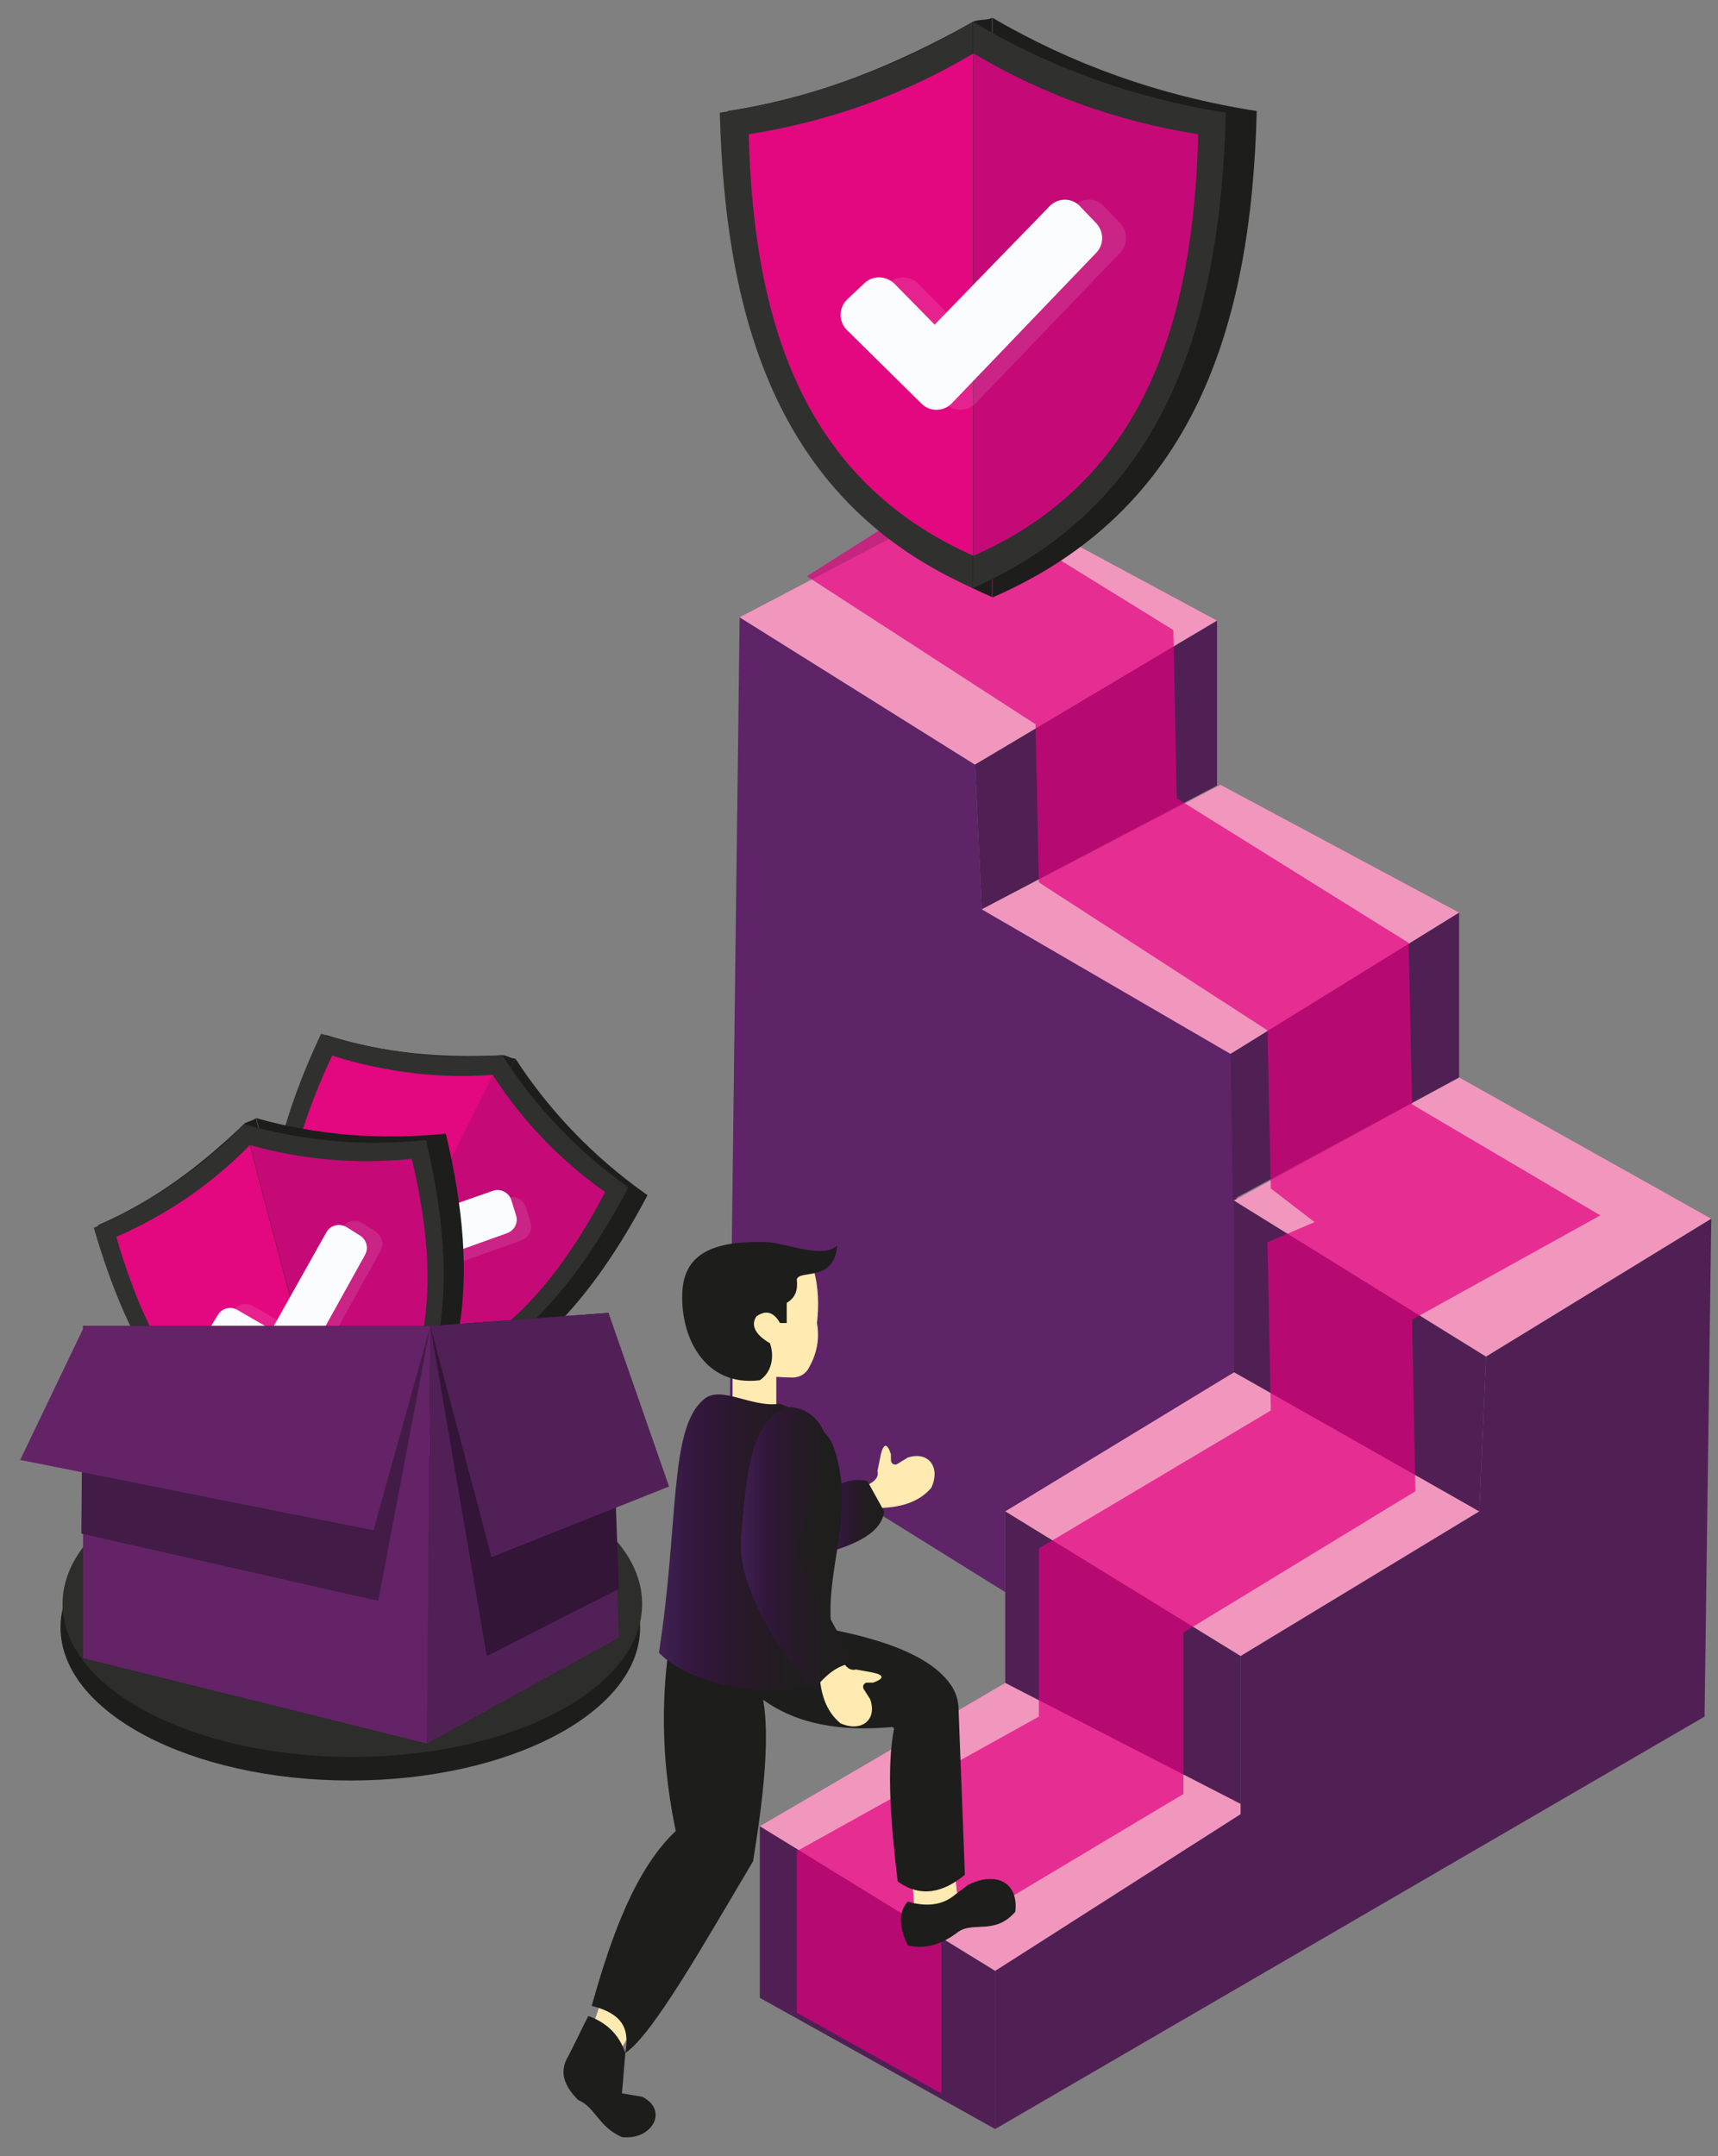 <svg width="353" height="443" viewBox="0 0 353 443" fill="none" xmlns="http://www.w3.org/2000/svg">
<rect x="0" y="0" width="353" height="443" fill="#808080" stroke="none"/>
<path d="M149.904 291.855L151.977 126.818L200.333 157.089L201.714 186.806L253.78 216.524L254.471 281.903L206.55 310.515V327.101L149.904 291.855Z" fill="#5E2467"/>
<path d="M254.103 281.608L206.55 310.515L254.906 340.233L303.953 310.515L254.103 281.608Z" fill="#F197BE"/>
<path d="M254.906 372.714V340.232L206.55 310.515V345.761L254.906 372.714Z" fill="#502055"/>
<path d="M299.808 221.361L253.524 246.656L305.335 278.723L351.618 250.388L299.808 221.361Z" fill="#F197BE"/>
<path d="M303.953 310.515L305.335 278.724L253.524 246.656V281.903L303.953 310.515Z" fill="#502055"/>
<path d="M206.55 345.761L156.122 375.202L204.478 404.92L257.67 372.023L206.55 345.761Z" fill="#F197BE"/>
<path d="M204.478 437.402V404.92L156.122 375.202V410.449L204.478 437.402Z" fill="#502055"/>
<path d="M250.761 161.235L201.714 186.806L252.834 216.524L299.808 187.497L250.761 161.235Z" fill="#F197BE"/>
<path d="M299.808 221.361V187.497L252.833 216.524L253.317 246.449L299.808 221.361Z" fill="#502055"/>
<path d="M201.024 101.109L151.977 126.819L200.333 157.089L250.07 127.51L201.024 101.109Z" fill="#F197BE"/>
<path d="M250.07 161.374V127.51L200.333 157.089L201.714 186.807L250.07 161.374Z" fill="#502055"/>
<path d="M351.618 250.389L305.335 278.724L303.953 310.515L254.906 340.233V372.715L204.478 404.92V437.402L350.237 352.673L351.618 250.389Z" fill="#502055"/>
<path opacity="0.7" d="M193.425 430.076L163.72 413.49V380.317L213.458 352.672V318.117L261.123 289.781L260.433 255.226L270.104 251.079L261.123 244.168L260.433 211.686L213.458 181.278L212.767 148.796L165.793 118.387L194.116 100.418L241.09 129.444L241.781 164L289.446 193.717L290.137 226.891L328.822 249.697L290.137 271.122L290.828 306.368L243.162 335.395V368.568L193.425 398.285V430.076Z" fill="#E1017F"/>
<path d="M203.925 3.663V122.741C245.028 104.91 257.117 67.521 258.222 22.807C238.189 19.697 220.159 13.131 203.925 3.663Z" fill="#1D1D1B"/>
<path d="M203.856 122.672V3.663C202.889 4.216 200.885 3.94 199.918 4.492C184.444 13.131 168.487 19.904 149.559 22.807C150.664 67.521 162.753 104.91 203.856 122.672Z" fill="#1D1D1B"/>
<path d="M199.918 4.492V120.806C239.225 103.39 250.762 66.899 251.867 23.152C232.662 20.111 215.462 13.753 199.918 4.492Z" fill="#30302F"/>
<path d="M199.849 120.806V4.492C184.306 13.753 167.105 20.18 147.901 23.152C149.006 66.899 160.543 103.39 199.849 120.806Z" fill="#30302F"/>
<path d="M200.057 114.172C235.011 98.76 245.235 66.347 246.202 27.576C229.139 24.881 213.873 19.213 200.057 10.989V114.172Z" fill="#C50A77"/>
<path d="M199.987 114.172C165.102 98.691 154.809 66.347 153.842 27.576C170.905 24.881 186.171 19.213 199.987 10.989V114.172Z" fill="#E3087F"/>
<path opacity="0.11" d="M196.948 66.692L220.573 42.365C222.3 40.569 225.202 40.569 226.86 42.435L230.176 45.89C231.764 47.618 231.764 50.244 230.176 51.903L200.471 82.864C198.813 84.592 195.981 84.661 194.254 82.933L178.918 67.798C177.191 66.07 177.191 63.237 178.987 61.509L182.51 58.192C184.237 56.533 186.931 56.602 188.658 58.261L196.948 66.692Z" fill="#FAFCFF"/>
<path d="M192.043 66.692L215.669 42.365C217.396 40.569 220.297 40.569 221.955 42.435L225.271 45.89C226.86 47.618 226.86 50.244 225.271 51.903L195.566 82.864C193.908 84.592 191.076 84.661 189.349 82.933L174.013 67.798C172.286 66.07 172.286 63.237 174.082 61.509L177.605 58.192C179.332 56.533 182.027 56.602 183.754 58.261L192.043 66.692Z" fill="#FAFCFF"/>
<path d="M71.982 365.803C104.869 365.803 131.529 351.724 131.529 334.358C131.529 316.991 104.869 302.912 71.982 302.912C39.095 302.912 12.435 316.991 12.435 334.358C12.435 351.724 39.095 365.803 71.982 365.803Z" fill="#1D1D1B"/>
<path d="M72.396 360.965C105.283 360.965 131.943 346.886 131.943 329.52C131.943 312.153 105.283 298.074 72.396 298.074C39.509 298.074 12.849 312.153 12.849 329.52C12.849 346.886 39.509 360.965 72.396 360.965Z" fill="#2D2D2B"/>
<path d="M105.9 217.491L69.771 289.85C100.166 291.509 118.818 272.434 133.048 245.55C121.857 237.672 112.877 228.203 105.9 217.491Z" fill="#1D1D1B"/>
<path d="M69.771 289.85L105.9 217.491C105.14 217.56 103.966 216.731 103.206 216.8C91.186 217.353 79.442 216.593 67.077 212.653C54.159 240.229 50.152 266.56 69.771 289.85Z" fill="#1D1D1B"/>
<path d="M103.206 216.8L67.975 287.569C97.127 288.882 115.226 270.222 129.111 243.96C118.404 236.289 109.838 227.166 103.206 216.8Z" fill="#30302F"/>
<path d="M67.906 287.5L103.206 216.8C90.979 217.698 78.544 216.385 65.972 212.377C53.33 239.33 49.323 265.039 67.906 287.5Z" fill="#30302F"/>
<path d="M70.047 283.561C95.952 284.805 112.048 268.219 124.344 244.928C114.811 238.156 107.213 230.07 101.272 220.878L70.047 283.561Z" fill="#C50A77"/>
<path d="M70.047 283.492C53.468 263.519 57.06 240.712 68.251 216.869C79.442 220.394 90.426 221.638 101.341 220.808L70.047 283.492Z" fill="#E3087F"/>
<path opacity="0.11" d="M82.551 253.705L104.242 246.103C105.831 245.55 107.558 246.449 108.041 248.038L109.009 251.148C109.492 252.669 108.663 254.258 107.143 254.811L79.719 264.625C78.13 265.178 76.472 264.348 75.919 262.759L71.222 248.937C70.669 247.347 71.567 245.619 73.156 245.136L76.265 244.168C77.784 243.684 79.442 244.514 79.995 246.034L82.551 253.705Z" fill="#FAFCFF"/>
<path d="M79.581 252.254L101.272 244.652C102.861 244.099 104.588 244.998 105.071 246.587L106.038 249.697C106.522 251.218 105.693 252.807 104.173 253.36L76.748 263.174C75.159 263.727 73.502 262.897 72.949 261.308L68.251 247.486C67.699 245.896 68.597 244.168 70.186 243.684L73.294 242.717C74.814 242.233 76.472 243.062 77.025 244.583L79.581 252.254Z" fill="#FAFCFF"/>
<path d="M52.639 229.724L73.294 307.957C97.196 289.159 98.647 262.482 91.6 232.903C77.922 234.285 65.004 233.179 52.639 229.724Z" fill="#1D1D1B"/>
<path d="M73.225 307.957L52.57 229.724C52.017 230.277 50.636 230.415 50.083 230.968C41.379 239.33 32.053 246.518 20.171 251.701C28.737 280.935 43.175 303.396 73.225 307.957Z" fill="#1D1D1B"/>
<path d="M50.152 230.968L70.324 307.404C93.12 289.159 94.364 263.173 87.525 234.216C74.4 235.598 61.965 234.354 50.152 230.968Z" fill="#30302F"/>
<path d="M70.324 307.404L50.152 230.968C41.586 239.745 31.363 246.932 19.273 252.254C27.563 280.797 41.448 302.774 70.324 307.404Z" fill="#30302F"/>
<path d="M69.287 302.981C89.528 286.81 90.702 263.727 84.623 238.086C72.948 239.261 61.896 238.225 51.395 235.253L69.287 302.981Z" fill="#C50A77"/>
<path d="M69.219 302.981C43.59 298.904 31.224 279.415 23.902 254.12C34.609 249.421 43.728 243.062 51.327 235.253L69.219 302.981Z" fill="#E3087F"/>
<path opacity="0.11" d="M58.995 272.365L70.255 252.323C71.084 250.872 72.949 250.388 74.4 251.286L77.163 253.014C78.475 253.843 78.959 255.571 78.199 256.953L64.038 282.455C63.209 283.907 61.413 284.39 59.962 283.561L47.251 276.304C45.8 275.475 45.317 273.609 46.215 272.158L47.942 269.324C48.771 267.942 50.567 267.458 51.949 268.288L58.995 272.365Z" fill="#FAFCFF"/>
<path d="M55.817 273.194L67.077 253.152C67.906 251.701 69.771 251.217 71.222 252.115L73.985 253.843C75.298 254.673 75.781 256.4 75.021 257.783L60.86 283.284C60.031 284.736 58.235 285.22 56.784 284.39L44.073 277.134C42.623 276.304 42.139 274.438 43.037 272.987L44.764 270.153C45.593 268.771 47.389 268.287 48.771 269.117L55.817 273.194Z" fill="#FAFCFF"/>
<path d="M87.732 358.201L17.063 340.647V272.435H88.423L87.732 358.201Z" fill="#642366"/>
<path d="M77.716 328.898L16.718 315.076L17.063 272.435H88.423L77.716 328.898Z" fill="#431B47"/>
<path d="M17.339 272.435H88.423L76.748 314.385L4.145 299.941L17.339 272.435Z" fill="#642366"/>
<path d="M87.732 358.201L127.177 336.431L125.035 269.739L88.423 272.435L87.732 358.201Z" fill="#512056"/>
<path d="M88.423 272.435L100.028 340.232L127.177 326.41L125.035 269.739L88.423 272.435Z" fill="#331537"/>
<path d="M137.47 305.4L100.995 319.914L88.423 272.435L125.035 269.739L137.47 305.4Z" fill="#512056"/>
<path d="M167.174 260.755C168.21 264.556 168.28 268.219 167.865 271.813C168.487 275.268 167.727 278.309 166.207 281.005C165.585 282.249 164.273 283.009 162.891 283.009C161.855 283.009 160.681 282.94 159.506 282.871V290.473H150.526V280.797L153.289 264.902C158.816 261.93 163.927 259.58 167.174 260.755Z" fill="#FFEAB1"/>
<path d="M172.01 255.917C171.319 263.519 164.411 260.755 163.72 262.828C163.928 264.763 163.651 266.491 161.648 267.666V271.813H160.266C159.023 269.601 157.434 269.048 155.431 270.43C154.049 272.504 155.569 274.439 158.194 275.959C159.092 278.378 158.747 281.834 156.122 283.562C144.792 285.013 139.542 274.577 140.233 264.902C140.924 256.608 148.246 254.811 158.194 255.226C163.03 255.917 169.178 258.474 172.01 255.917Z" fill="#1D1D1B"/>
<path d="M123.653 410.726L121.581 416.946L127.107 421.783L131.252 414.872L123.653 410.726Z" fill="#FFEAB1"/>
<path d="M196.188 384.463L196.879 391.374L187.898 392.756L187.208 382.39L196.188 384.463Z" fill="#FFEAB1"/>
<path d="M137.47 338.159C135.673 350.737 136.157 363.385 138.851 376.17C130.838 383.703 125.795 396.973 121.581 412.108C128.973 413.974 129.111 417.775 128.489 421.783C134.154 418.051 144.93 398.839 154.74 382.39C156.881 369.19 158.194 357.165 156.812 349.217C163.789 354.262 172.769 355.783 183.27 354.815C183.546 354.815 183.684 355.022 183.684 355.23C182.164 363.108 182.993 374.373 184.444 386.537C189.072 389.854 193.701 388.956 198.26 385.155L196.948 350.945C196.879 349.286 196.395 347.628 195.428 346.245C189.694 337.745 172.77 335.257 167.174 334.013L137.47 338.159Z" fill="#1D1D1B"/>
<path d="M180.299 309.824C184.789 309.755 188.658 308.787 191.352 305.677C193.355 301.323 190.661 298.075 186.516 299.457L184.375 300.77C183.822 301.116 183.062 300.701 183.062 300.01V298.766C182.233 296.278 181.543 296.624 180.99 298.766L180.299 302.222C180.714 303.811 179.125 304.848 176.845 305.677L180.299 309.824Z" fill="#FFEAB1"/>
<path d="M178.227 304.295L181.681 310.515C181.059 314.869 176.223 317.012 170.628 318.808L171.319 305.677C173.46 304.295 175.671 303.673 178.227 304.295Z" fill="url(#paint0_linear_3730_16483)"/>
<path d="M144.378 287.708C147.832 284.252 154.187 289.297 160.266 288.399C165.793 290.472 170.421 294.342 171.319 297.383C176.846 313.279 166.484 327.101 172.701 341.614C167.865 350.598 143.549 348.111 135.397 339.541C139.542 312.588 137.47 293.928 144.378 287.708Z" fill="url(#paint1_linear_3730_16483)"/>
<path d="M168.349 343.066C168.487 347.558 169.523 351.428 172.701 354.054C177.122 355.99 180.3 353.225 178.78 349.079L177.467 347.005C177.122 346.452 177.536 345.692 178.158 345.692H179.401C181.888 344.794 181.543 344.103 179.332 343.619L175.878 342.997C174.29 343.411 173.253 341.891 172.355 339.61L168.349 343.066Z" fill="#FFEAB1"/>
<path d="M162.339 289.09C154.256 290.887 153.358 303.05 152.322 315.214C152.046 318.047 152.322 320.95 153.151 323.645C155.638 332.146 160.75 339.817 167.243 347.143C169.592 344.171 172.148 341.96 175.533 341.614L164.411 321.157C163.582 319.637 163.444 317.84 164.066 316.25L170.697 298.765C169.592 292.614 166.829 289.435 162.339 289.09Z" fill="url(#paint2_linear_3730_16483)"/>
<path d="M128.489 421.783C127.177 417.913 124.552 415.494 120.89 414.181C119.509 416.807 118.265 419.571 116.745 422.474C114.742 425.791 116.055 428.694 118.818 431.458C122.272 432.841 122.963 436.987 127.798 439.061C134.016 439.752 137.47 433.532 131.943 430.767L127.798 430.076L128.489 421.783Z" fill="#1D1D1B"/>
<path d="M186.517 390.683C184.582 392.826 184.72 395.867 186.517 399.668C190.109 400.566 193.563 399.46 196.879 396.903C199.987 394.692 204.477 397.594 208.622 392.757C209.313 386.537 204.477 384.463 198.951 387.228L196.188 389.301C193.632 391.444 190.385 391.789 186.517 390.683Z" fill="#1D1D1B"/>
<defs>
<linearGradient id="paint0_linear_3730_16483" x1="170.638" y1="311.426" x2="181.691" y2="311.426" gradientUnits="userSpaceOnUse">
<stop stop-color="#402051"/>
<stop offset="0.216" stop-color="#32173C"/>
<stop offset="0.453" stop-color="#28192A"/>
<stop offset="0.706" stop-color="#201D1F"/>
<stop offset="1" stop-color="#1E1E1C"/>
</linearGradient>
<linearGradient id="paint1_linear_3730_16483" x1="135.408" y1="316.862" x2="173.017" y2="316.862" gradientUnits="userSpaceOnUse">
<stop stop-color="#402051"/>
<stop offset="0.216" stop-color="#32173C"/>
<stop offset="0.453" stop-color="#28192A"/>
<stop offset="0.706" stop-color="#201D1F"/>
<stop offset="1" stop-color="#1E1E1C"/>
</linearGradient>
<linearGradient id="paint2_linear_3730_16483" x1="152.223" y1="318.1" x2="175.474" y2="318.1" gradientUnits="userSpaceOnUse">
<stop stop-color="#402051"/>
<stop offset="0.216" stop-color="#32173C"/>
<stop offset="0.453" stop-color="#28192A"/>
<stop offset="0.706" stop-color="#201D1F"/>
<stop offset="1" stop-color="#1E1E1C"/>
</linearGradient>
</defs>
</svg>

